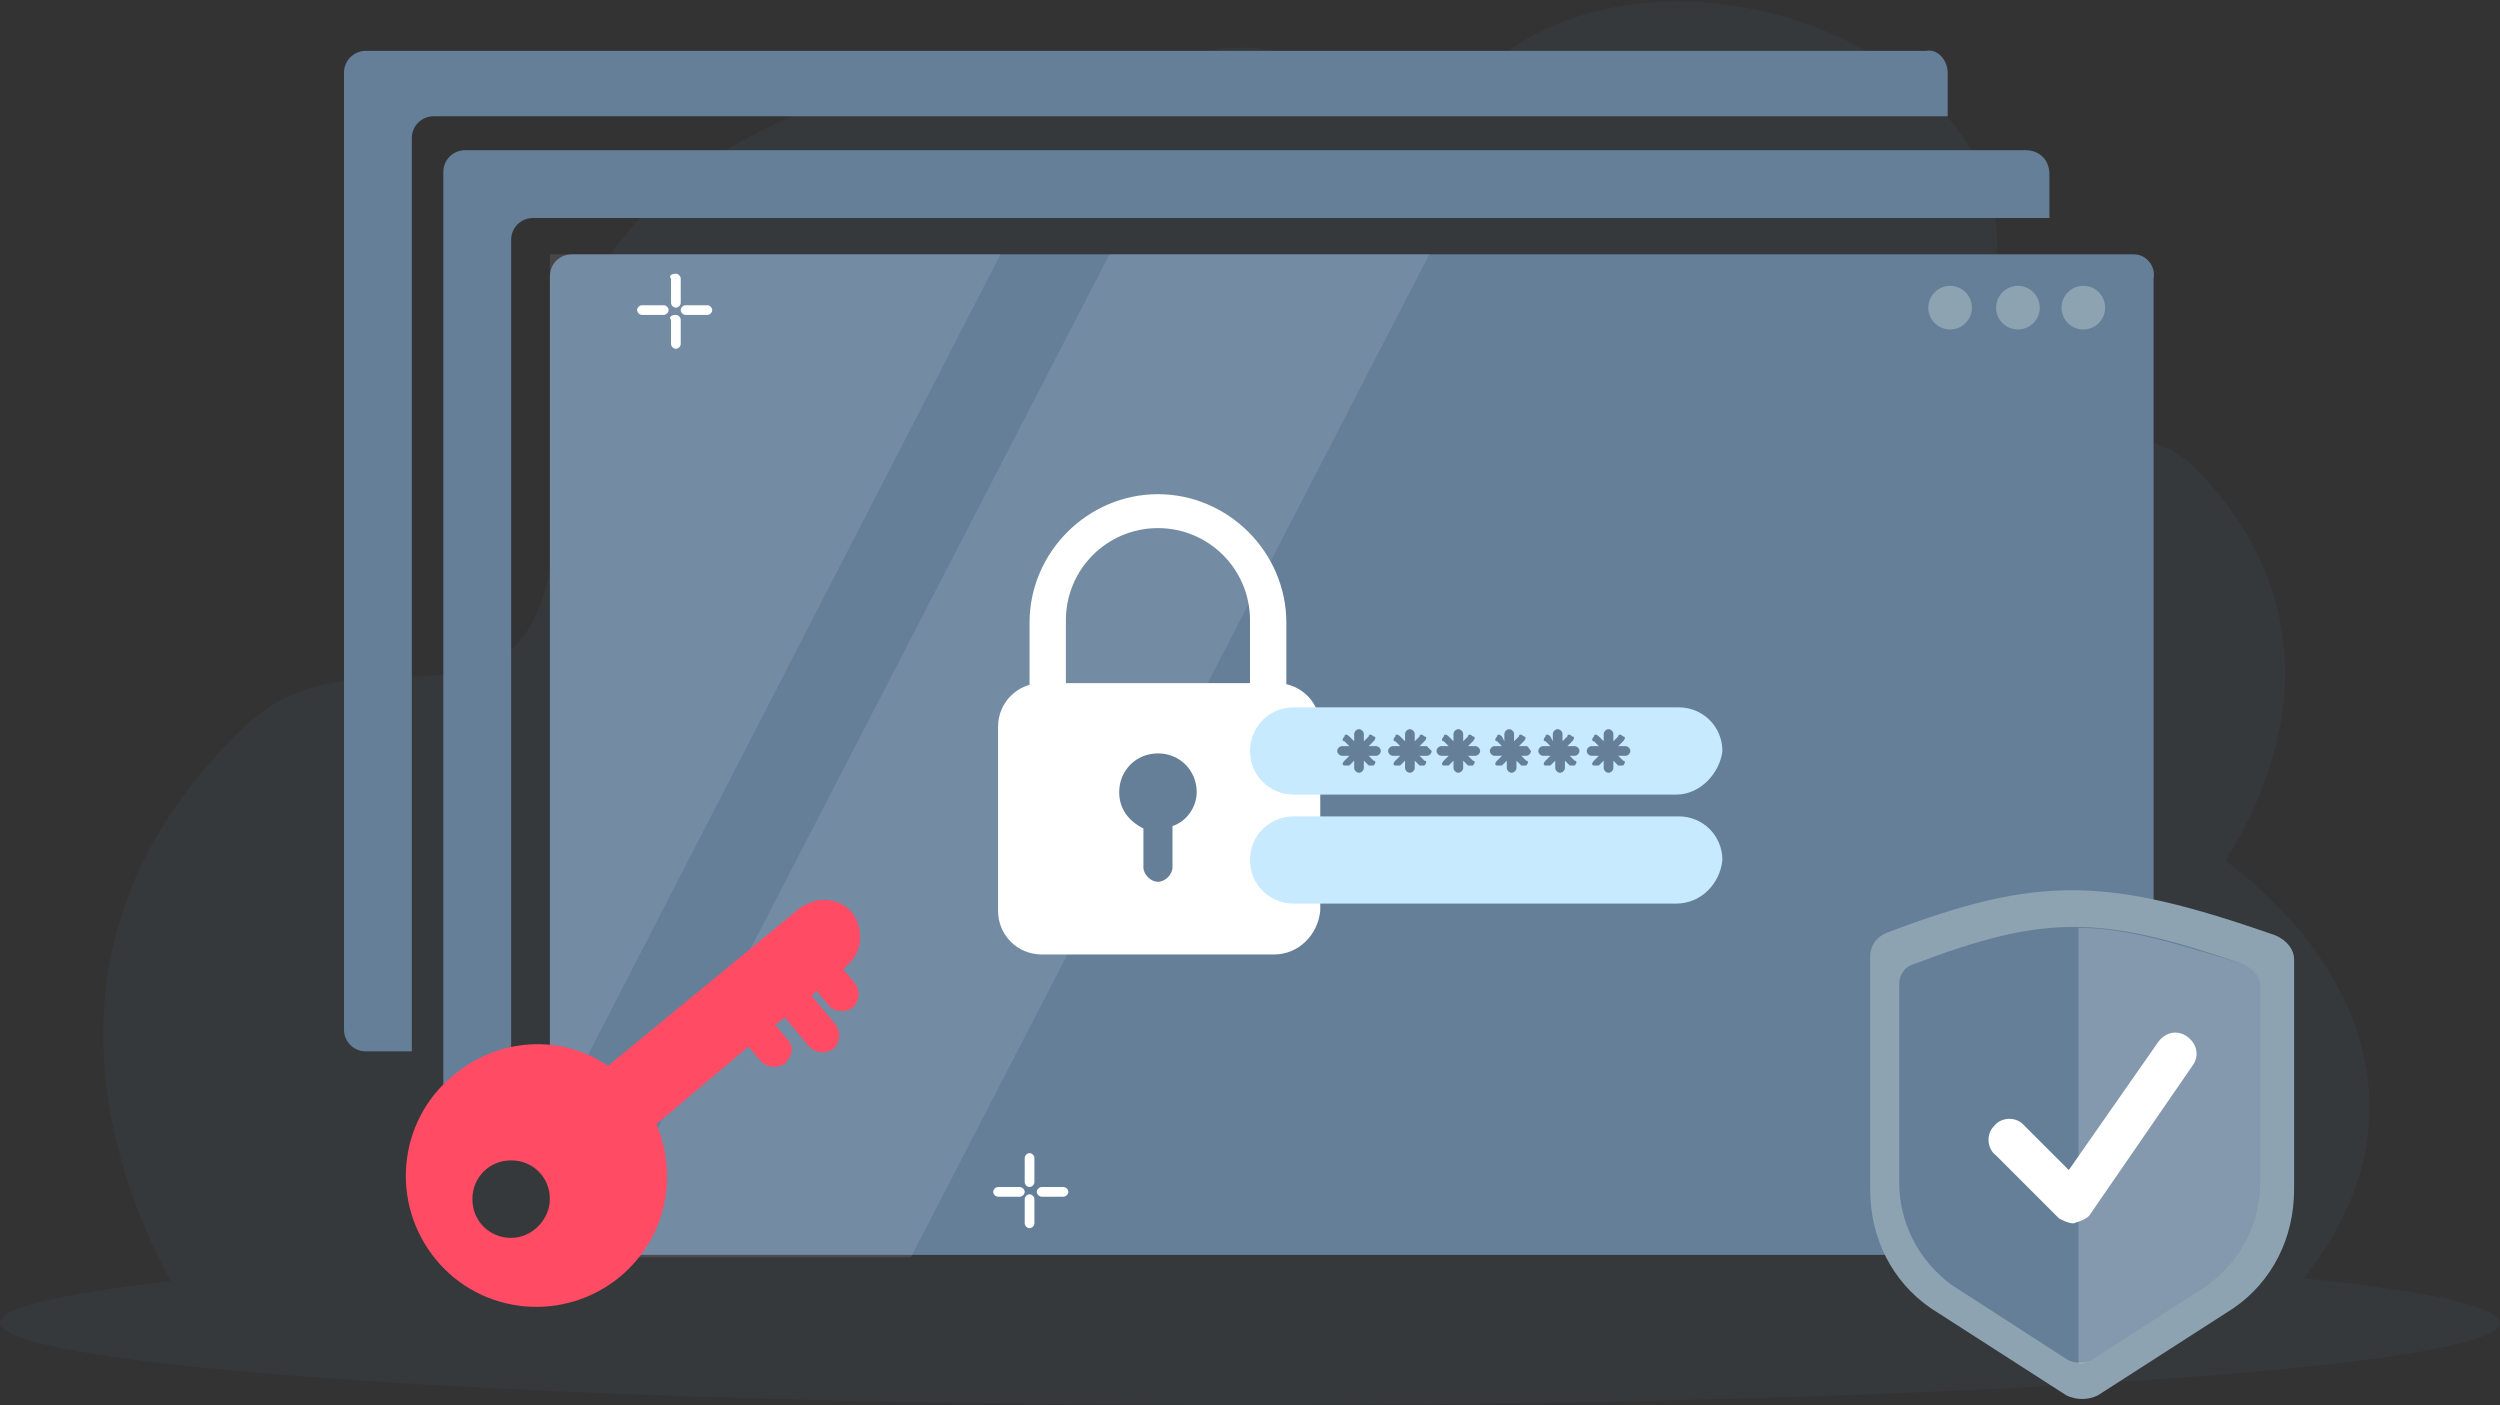 <?xml version="1.0" encoding="utf-8"?>
<!-- Generator: Adobe Illustrator 25.4.1, SVG Export Plug-In . SVG Version: 6.00 Build 0)  -->
<svg version="1.1" id="Layer_1" xmlns="http://www.w3.org/2000/svg" xmlns:xlink="http://www.w3.org/1999/xlink" x="0px" y="0px"
	 viewBox="0 0 103.2 58" style="enable-background:new 0 0 103.2 58;" xml:space="preserve">
<rect x="0" y="0" width="103.2" height="58" fill="#333333" stroke="none"/>
<style type="text/css">
	.st0{opacity:0.3;}
	.st1{fill:#3B4751;}
	.st2{fill:#657F99;}
	.st3{opacity:0.1;fill:#FFFFFF;enable-background:new    ;}
	.st4{fill:#8EA3B2;}
	.st5{fill:#FFFFFF;}
	.st6{fill:#C7EAFF;}
	.st7{fill:#FF4C64;}
	.st8{opacity:0.2;fill:#FFFFFF;enable-background:new    ;}
</style>
<g>
	<g id="bg_00000017498918243487215540000016578454911670544044_" class="st0">
		<ellipse class="st1" cx="51.6" cy="54.6" rx="51.6" ry="3.4"/>
		<path class="st1" d="M7.7,54.1c0-0.4-9.2-13.2,2.5-24.2c5.3-5,13.6,3.3,12.7-11.9C22.2,4.8,43.9-2.1,54,7.2
			c8.2,7.5,8.7-4.6,21.5,1.6s3.7,21.3,8.9,23C95,35,102.8,44.9,94,54L7.7,54.1L7.7,54.1z"/>
		<path class="st1" d="M91.6,36c0-0.3,6.7-8.7-0.9-16.6c-3.5-3.6-9.4,1.8-8.3-8.5C83.3,2,68.8-3.4,61.6,2.6
			C55.8,7.5,55.8-0.8,46.9,3S43.6,17.3,40,18.3c-7.2,1.9-12.8,8.4-7.2,14.8L91.6,36z"/>
	</g>
	<path class="st2" d="M84.6,7.2V9H22c-0.5,0-0.9,0.4-0.9,0.9v37.7h-1.9c-0.5,0-0.9-0.4-0.9-0.9V7.1c0-0.5,0.4-0.9,0.9-0.9h64.4
		C84.2,6.2,84.6,6.6,84.6,7.2z"/>
	<path class="st2" d="M80.4,3v1.8H17.9c-0.5,0-0.9,0.4-0.9,0.9v37.7h-1.9c-0.5,0-0.9-0.4-0.9-0.9V3c0-0.5,0.4-0.9,0.9-0.9h64.4
		C80,2,80.4,2.5,80.4,3z"/>
	<path class="st2" d="M88.1,10.5H23.6c-0.5,0-0.9,0.4-0.9,0.9v39.5c0,0.5,0.4,0.9,0.9,0.9H88c0.5,0,0.9-0.4,0.9-0.9V11.5
		C89,11,88.6,10.5,88.1,10.5z"/>
	<path id="fade_00000016063507763251093540000014762032615503664049_" class="st3" d="M22.7,10.5v36.1l18.6-36.1
		C41.4,10.5,22.7,10.5,22.7,10.5z M45.8,10.5L24.4,51.9h13.2L59,10.5H45.8z"/>
	<g id="controller_00000056420751848406522670000007687219476311902384_">
		<circle class="st4" cx="80.5" cy="12.7" r="0.9"/>
		<circle class="st4" cx="83.3" cy="12.7" r="0.9"/>
		<circle class="st4" cx="86" cy="12.7" r="0.9"/>
	</g>
	<g id="XMLID_00000097489011687416610820000015857469917397091766_">
		<g id="XMLID_00000093865358524563058900000005606612266238932881_">
			<path id="XMLID_00000075882818756856492900000007103097089823820709_" class="st5" d="M52.6,39.4H43c-1,0-1.8-0.8-1.8-1.8V30
				c0-1,0.8-1.8,1.8-1.8h9.7c1,0,1.8,0.8,1.8,1.8v7.6C54.4,38.6,53.6,39.4,52.6,39.4z"/>
			<path id="XMLID_00000090263683648946314040000003506539301517125776_" class="st5" d="M53.1,30.2H42.5v-4.5
				c0-2.9,2.4-5.3,5.3-5.3c2.9,0,5.3,2.4,5.3,5.3V30.2z M44,28.6h7.6v-3c0-2.1-1.7-3.8-3.8-3.8S44,23.5,44,25.6V28.6z"/>
			<path id="XMLID_00000163778248482629883440000003454626391997530034_" class="st2" d="M49.4,32.7c0-0.9-0.7-1.6-1.6-1.6
				s-1.6,0.7-1.6,1.6c0,0.7,0.4,1.2,1,1.5v1.6c0,0.3,0.3,0.6,0.6,0.6s0.6-0.3,0.6-0.6v-1.7C49,33.9,49.4,33.3,49.4,32.7z"/>
		</g>
		<g id="XMLID_00000090258055201322540720000015314837709590625725_">
			<path id="XMLID_00000150073905539169712490000014951575539647287224_" class="st6" d="M69.2,32.8H53.4c-1,0-1.8-0.8-1.8-1.8l0,0
				c0-1,0.8-1.8,1.8-1.8h15.9c1,0,1.8,0.8,1.8,1.8l0,0C71,31.9,70.2,32.8,69.2,32.8z"/>
			<path id="XMLID_00000096023932552573842670000015530491876700674989_" class="st6" d="M69.2,37.3H53.4c-1,0-1.8-0.8-1.8-1.8l0,0
				c0-1,0.8-1.8,1.8-1.8h15.9c1,0,1.8,0.8,1.8,1.8l0,0C71,36.5,70.2,37.3,69.2,37.3z"/>
			<g id="XMLID_00000047026397020013381850000015268191602193839010_">
				<g>
					<path id="XMLID_00000042707860997589314130000012200172387167717012_" class="st2" d="M56.8,30.8h-0.3l0.2-0.2
						c0.1-0.1,0.1-0.2,0-0.2c-0.1-0.1-0.2-0.1-0.2,0l-0.2,0.2v-0.3c0-0.1-0.1-0.2-0.2-0.2s-0.2,0.1-0.2,0.2v0.3l-0.2-0.2
						c-0.1-0.1-0.2-0.1-0.2,0c-0.1,0.1-0.1,0.2,0,0.2l0.2,0.2h-0.3c-0.1,0-0.2,0.1-0.2,0.2s0.1,0.2,0.2,0.2h0.3l-0.2,0.2
						c-0.1,0.1-0.1,0.2,0,0.2h0.1h0.1l0.2-0.2v0.3c0,0.1,0.1,0.2,0.2,0.2c0.1,0,0.2-0.1,0.2-0.2v-0.3l0.2,0.2h0.1h0.1
						c0.1-0.1,0.1-0.2,0-0.2l-0.2-0.2h0.3c0.1,0,0.2-0.1,0.2-0.2C57,30.9,56.9,30.8,56.8,30.8z"/>
					<path id="XMLID_00000051376644727986406800000014372789347154919097_" class="st2" d="M58.9,30.8h-0.3l0.2-0.2
						c0.1-0.1,0.1-0.2,0-0.2c-0.1-0.1-0.2-0.1-0.2,0l-0.2,0.2v-0.3c0-0.1-0.1-0.2-0.2-0.2c-0.1,0-0.2,0.1-0.2,0.2v0.3l-0.2-0.2
						c-0.1-0.1-0.2-0.1-0.2,0c-0.1,0.1-0.1,0.2,0,0.2l0.2,0.2h-0.3c-0.1,0-0.2,0.1-0.2,0.2s0.1,0.2,0.2,0.2h0.3l-0.2,0.2
						c-0.1,0.1-0.1,0.2,0,0.2h0.1h0.1l0.2-0.2v0.3c0,0.1,0.1,0.2,0.2,0.2s0.2-0.1,0.2-0.2v-0.3l0.2,0.2h0.1h0.1
						c0.1-0.1,0.1-0.2,0-0.2l-0.2-0.2h0.3c0.1,0,0.2-0.1,0.2-0.2C59,30.9,58.9,30.8,58.9,30.8z"/>
					<path id="XMLID_00000179605004924673944960000008100612936041762214_" class="st2" d="M60.9,30.8h-0.3l0.2-0.2
						c0.1-0.1,0.1-0.2,0-0.2c-0.1-0.1-0.2-0.1-0.2,0l-0.2,0.2v-0.3c0-0.1-0.1-0.2-0.2-0.2c-0.1,0-0.2,0.1-0.2,0.2v0.3l-0.2-0.2
						c-0.1-0.1-0.2-0.1-0.2,0c-0.1,0.1-0.1,0.2,0,0.2l0.2,0.2h-0.3c-0.1,0-0.2,0.1-0.2,0.2s0.1,0.2,0.2,0.2h0.3l-0.2,0.2
						c-0.1,0.1-0.1,0.2,0,0.2h0.1h0.1l0.2-0.2v0.3c0,0.1,0.1,0.2,0.2,0.2s0.2-0.1,0.2-0.2v-0.3l0.2,0.2h0.1h0.1
						c0.1-0.1,0.1-0.2,0-0.2l-0.2-0.2h0.3c0.1,0,0.2-0.1,0.2-0.2C61.1,30.9,61,30.8,60.9,30.8z"/>
					<path id="XMLID_00000040557664974903983390000012540285346521788079_" class="st2" d="M63,30.8h-0.3l0.2-0.2
						c0.1-0.1,0.1-0.2,0-0.2c-0.1-0.1-0.2-0.1-0.2,0l-0.2,0.2v-0.3c0-0.1-0.1-0.2-0.2-0.2c-0.1,0-0.2,0.1-0.2,0.2v0.3L62,30.4
						c-0.1-0.1-0.2-0.1-0.2,0c-0.1,0.1-0.1,0.2,0,0.2l0.2,0.2h-0.3c-0.1,0-0.2,0.1-0.2,0.2s0.1,0.2,0.2,0.2H62l-0.2,0.2
						c-0.1,0.1-0.1,0.2,0,0.2h0.1H62l0.2-0.2v0.3c0,0.1,0.1,0.2,0.2,0.2c0.1,0,0.2-0.1,0.2-0.2v-0.3l0.2,0.2h0.1H63
						c0.1-0.1,0.1-0.2,0-0.2l-0.2-0.2H63c0.1,0,0.2-0.1,0.2-0.2C63.1,30.9,63.1,30.8,63,30.8z"/>
					<path id="XMLID_00000119105315071178546070000016914559721758823852_" class="st2" d="M65,30.8h-0.3l0.2-0.2
						c0.1-0.1,0.1-0.2,0-0.2c-0.1-0.1-0.2-0.1-0.2,0l-0.2,0.2v-0.3c0-0.1-0.1-0.2-0.2-0.2s-0.2,0.1-0.2,0.2v0.3L64,30.4
						c-0.1-0.1-0.2-0.1-0.2,0c-0.1,0.1-0.1,0.2,0,0.2l0.2,0.2h-0.3c-0.1,0-0.2,0.1-0.2,0.2s0.1,0.2,0.2,0.2H64l-0.2,0.2
						c-0.1,0.1-0.1,0.2,0,0.2h0.1H64l0.2-0.2v0.3c0,0.1,0.1,0.2,0.2,0.2s0.2-0.1,0.2-0.2v-0.3l0.2,0.2h0.1H65c0.1-0.1,0.1-0.2,0-0.2
						l-0.2-0.2H65c0.1,0,0.2-0.1,0.2-0.2S65.1,30.8,65,30.8z"/>
					<path id="XMLID_00000079474247700496731700000013783701136109413791_" class="st2" d="M67.1,30.8h-0.3l0.2-0.2
						c0.1-0.1,0.1-0.2,0-0.2c-0.1-0.1-0.2-0.1-0.2,0l-0.2,0.2v-0.3c0-0.1-0.1-0.2-0.2-0.2s-0.2,0.1-0.2,0.2v0.3L66,30.4
						c-0.1-0.1-0.2-0.1-0.2,0c-0.1,0.1-0.1,0.2,0,0.2l0.2,0.2h-0.3c-0.1,0-0.2,0.1-0.2,0.2s0.1,0.2,0.2,0.2H66l-0.2,0.2
						c-0.1,0.1-0.1,0.2,0,0.2h0.1H66l0.2-0.2v0.3c0,0.1,0.1,0.2,0.2,0.2s0.2-0.1,0.2-0.2v-0.3l0.2,0.2h0.1H67c0.1-0.1,0.1-0.2,0-0.2
						l-0.2-0.2h0.3c0.1,0,0.2-0.1,0.2-0.2C67.3,30.9,67.2,30.8,67.1,30.8z"/>
				</g>
			</g>
		</g>
	</g>
	<g id="XMLID_00000052789334425539777660000016316033143795737736_">
		<g>
			<path class="st7" d="M34.8,40L34.8,40c0.5-0.4,0.7-0.8,0.7-1.3c0-0.4-0.1-0.7-0.3-1C34.6,37,33.7,37,33,37.5L25.1,44
				c-1.9-1.3-4.5-1.2-6.4,0.4c-2.3,1.9-2.6,5.3-0.7,7.6s5.3,2.6,7.6,0.7c1.9-1.6,2.4-4.1,1.5-6.3l3.8-3.2l0.5,0.6
				c0.3,0.3,0.7,0.3,1,0.1c0.3-0.3,0.4-0.7,0.1-1L32,42.3l0.4-0.3l1,1.2c0.3,0.3,0.7,0.3,1,0.1c0.3-0.3,0.3-0.7,0.1-1l-1-1.2
				l0.2-0.2l0.5,0.6c0.3,0.3,0.7,0.3,1,0.1c0.3-0.3,0.3-0.7,0.1-1L34.8,40z M21.1,51.1c-0.9,0-1.6-0.7-1.6-1.6
				c0-0.9,0.7-1.6,1.6-1.6s1.6,0.7,1.6,1.6C22.7,50.3,22,51.1,21.1,51.1z"/>
		</g>
	</g>
	<g id="shape_00000150792022210776463470000009980188501495138493_">
		<g>
			<g>
				<g>
					<path class="st5" d="M42.5,49.3c0.1,0,0.2,0.1,0.2,0.2v1c0,0.1-0.1,0.2-0.2,0.2s-0.2-0.1-0.2-0.2v-1
						C42.3,49.4,42.4,49.3,42.5,49.3z"/>
				</g>
			</g>
			<g>
				<g>
					<path class="st5" d="M42.5,47.6c0.1,0,0.2,0.1,0.2,0.2v1c0,0.1-0.1,0.2-0.2,0.2s-0.2-0.1-0.2-0.2v-1
						C42.3,47.7,42.4,47.6,42.5,47.6z"/>
				</g>
			</g>
		</g>
		<g>
			<g>
				<g>
					<path class="st5" d="M41.2,49h0.9c0.1,0,0.2,0.1,0.2,0.2s-0.1,0.2-0.2,0.2h-0.9c-0.1,0-0.2-0.1-0.2-0.2S41.1,49,41.2,49z"/>
				</g>
			</g>
			<g>
				<g>
					<path class="st5" d="M43,49h0.9c0.1,0,0.2,0.1,0.2,0.2s-0.1,0.2-0.2,0.2H43c-0.1,0-0.2-0.1-0.2-0.2S42.9,49,43,49z"/>
				</g>
			</g>
		</g>
	</g>
	<g id="shape_00000159430341476152431290000018371745437973997452_">
		<g>
			<g>
				<path class="st5" d="M27.9,13c0.1,0,0.2,0.1,0.2,0.2v1c0,0.1-0.1,0.2-0.2,0.2s-0.2-0.1-0.2-0.2v-1C27.6,13.1,27.7,13,27.9,13z"
					/>
			</g>
			<g>
				<path class="st5" d="M27.9,11.3c0.1,0,0.2,0.1,0.2,0.2v1c0,0.1-0.1,0.2-0.2,0.2s-0.2-0.1-0.2-0.2v-1
					C27.6,11.4,27.7,11.3,27.9,11.3z"/>
			</g>
		</g>
		<g>
			<g>
				<path class="st5" d="M26.5,12.6h0.9c0.1,0,0.2,0.1,0.2,0.2c0,0.1-0.1,0.2-0.2,0.2h-0.9c-0.1,0-0.2-0.1-0.2-0.2
					C26.3,12.7,26.4,12.6,26.5,12.6z"/>
			</g>
			<g>
				<path class="st5" d="M28.3,12.6h0.9c0.1,0,0.2,0.1,0.2,0.2c0,0.1-0.1,0.2-0.2,0.2h-0.9c-0.1,0-0.2-0.1-0.2-0.2
					C28.1,12.7,28.2,12.6,28.3,12.6z"/>
			</g>
		</g>
	</g>
	<g>
		<path class="st4" d="M77.9,38.5c-0.5,0.2-0.7,0.6-0.7,1v9.6c0,2,0.9,3.8,2.5,4.9l5.6,3.6c0.4,0.2,0.9,0.2,1.3,0l5.6-3.6
			c1.6-1.1,2.5-2.9,2.5-4.9v-9.5c0-0.4-0.3-0.8-0.8-1C87,36.2,84.2,36.1,77.9,38.5L77.9,38.5z"/>
		<path class="st2" d="M79,39.8c-0.4,0.1-0.6,0.5-0.6,0.8v8.2c0,1.7,0.8,3.2,2.1,4.2l4.8,3.1c0.3,0.2,0.8,0.2,1.1,0l4.8-3.1
			c1.3-1,2.1-2.5,2.1-4.2v-8.1c0-0.4-0.3-0.7-0.7-0.9C86.8,37.8,84.5,37.7,79,39.8L79,39.8z"/>
		<path class="st8" d="M93.3,40.7v8.1c0,1.7-0.8,3.2-2.1,4.2l-4.8,3.1c-0.2,0.1-0.4,0.2-0.6,0.2v-18c1.9,0,3.9,0.6,6.8,1.5
			C93,40,93.3,40.3,93.3,40.7z"/>
	</g>
	<path id="check_00000120555431482647793680000010626014651369010344_" class="st5" d="M85.6,50.5c-0.2,0-0.4-0.1-0.6-0.2l-2.6-2.6
		c-0.4-0.3-0.4-0.9-0.1-1.2c0.3-0.4,0.9-0.4,1.2-0.1l1.9,1.9l3.7-5.3c0.3-0.4,0.8-0.5,1.2-0.2c0.4,0.3,0.5,0.8,0.2,1.2l-4.2,6.1
		C86.2,50.3,85.9,50.4,85.6,50.5L85.6,50.5z"/>
</g>
</svg>
